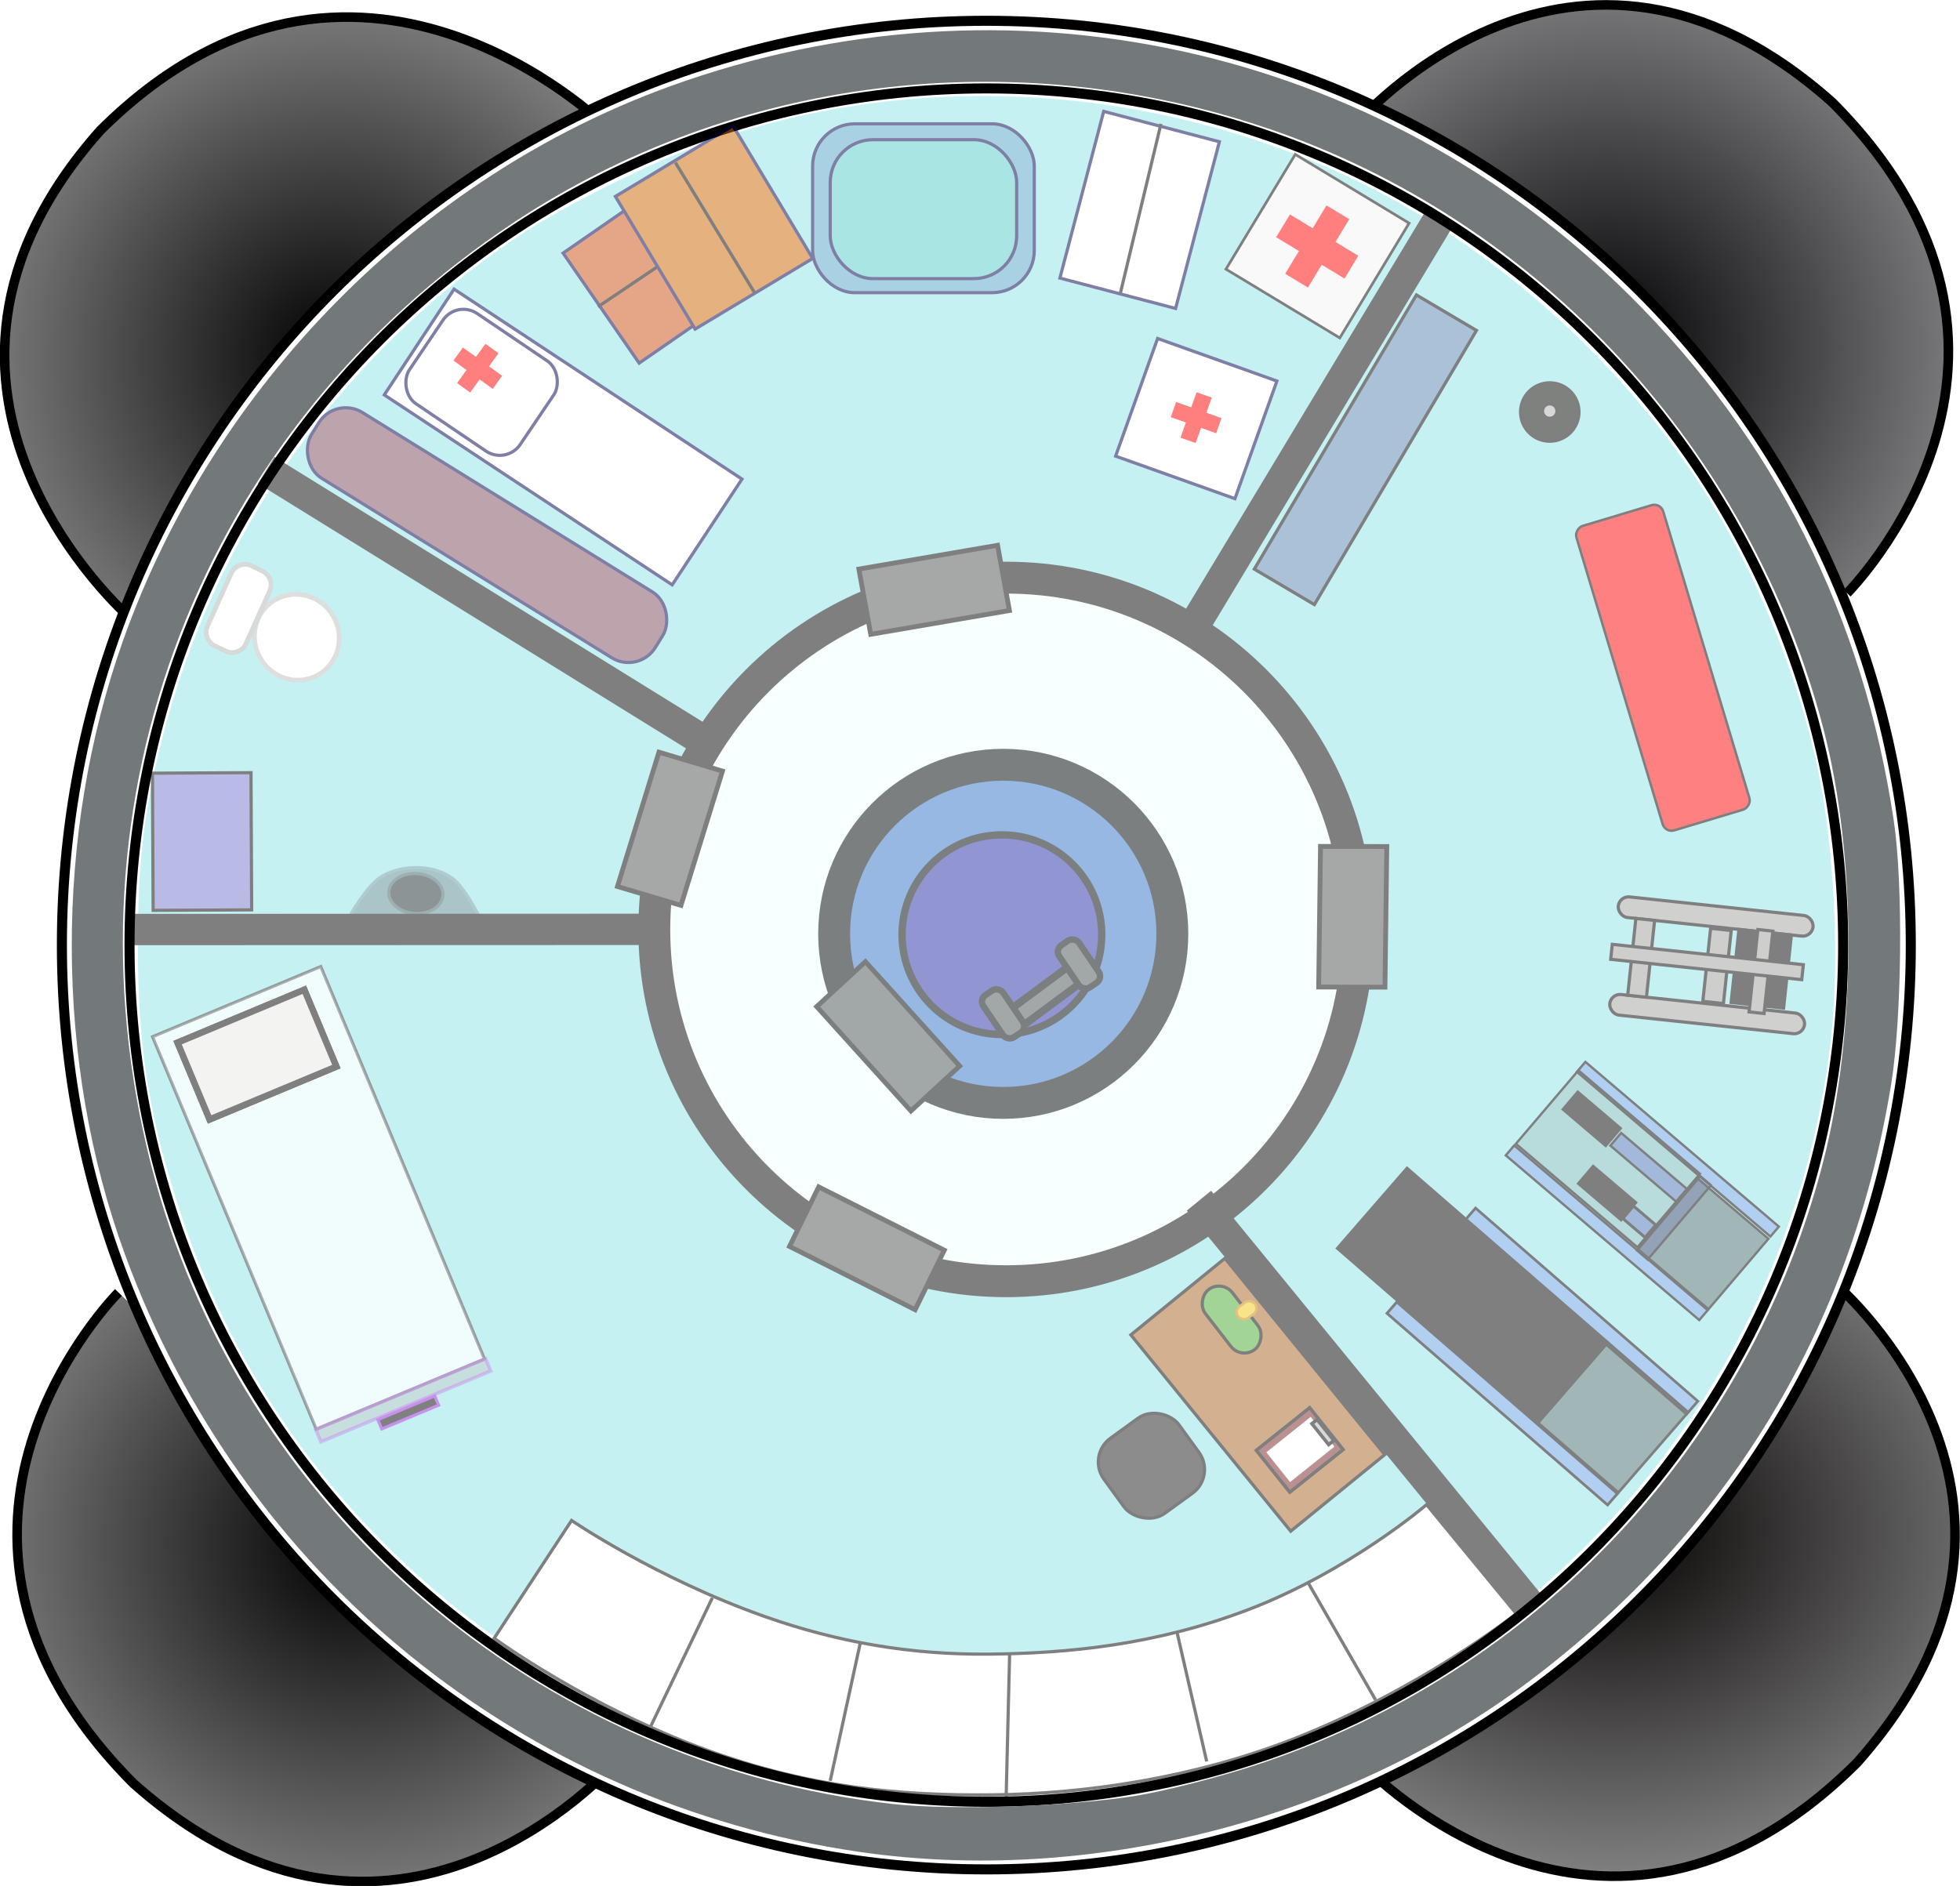 <?xml version="1.0" encoding="UTF-8" standalone="no"?>
<!-- Created with Inkscape (http://www.inkscape.org/) -->

<svg
   xmlns:dc="http://purl.org/dc/elements/1.1/"
   xmlns:cc="http://creativecommons.org/ns#"
   xmlns:rdf="http://www.w3.org/1999/02/22-rdf-syntax-ns#"
   xmlns:svg="http://www.w3.org/2000/svg"
   xmlns="http://www.w3.org/2000/svg"
   xmlns:xlink="http://www.w3.org/1999/xlink"
   xmlns:sodipodi="http://sodipodi.sourceforge.net/DTD/sodipodi-0.dtd"
   xmlns:inkscape="http://www.inkscape.org/namespaces/inkscape"
   width="61.466"
   height="59.154"
   id="svg2396"
   sodipodi:version="0.32"
   inkscape:version="0.48.3.1 r9886"
   sodipodi:docname="medical_hab.svg"
   inkscape:output_extension="org.inkscape.output.svg.inkscape"
   version="1.0"
   inkscape:export-filename="/home/scud/Documents/msp/concept_art/lander_hab_color.png"
   inkscape:export-xdpi="99.859245"
   inkscape:export-ydpi="99.859245"
   style="enable-background:new">
  <defs
     id="defs2398">
    <linearGradient
       id="linearGradient3282">
      <stop
         style="stop-color:#000000;stop-opacity:1;"
         offset="0"
         id="stop3284" />
      <stop
         style="stop-color:#7b7b7b;stop-opacity:1;"
         offset="1"
         id="stop3286" />
    </linearGradient>
    <linearGradient
       id="linearGradient3273">
      <stop
         style="stop-color:#000002;stop-opacity:1;"
         offset="0"
         id="stop3275" />
      <stop
         style="stop-color:#777779;stop-opacity:0.991;"
         offset="1"
         id="stop3277" />
    </linearGradient>
    <linearGradient
       id="linearGradient3264">
      <stop
         style="stop-color:#040000;stop-opacity:1;"
         offset="0"
         id="stop3266" />
      <stop
         style="stop-color:#848484;stop-opacity:1;"
         offset="1"
         id="stop3268" />
    </linearGradient>
    <linearGradient
       id="linearGradient3255">
      <stop
         style="stop-color:#000000;stop-opacity:1;"
         offset="0"
         id="stop3257" />
      <stop
         style="stop-color:#828282;stop-opacity:1;"
         offset="1"
         id="stop3259" />
    </linearGradient>
    <radialGradient
       inkscape:collect="always"
       xlink:href="#linearGradient3255"
       id="radialGradient3261"
       cx="295.46"
       cy="93.108"
       fx="295.46"
       fy="93.108"
       r="9.497"
       gradientTransform="matrix(-0.109,1.226,1.294,0.115,209.434,-241.08)"
       gradientUnits="userSpaceOnUse" />
    <radialGradient
       inkscape:collect="always"
       xlink:href="#linearGradient3264"
       id="radialGradient3270"
       cx="337.688"
       cy="93.486"
       fx="337.688"
       fy="93.486"
       r="9.388"
       gradientTransform="matrix(1.488,0.027,0.021,-1.199,-167.321,234.264)"
       gradientUnits="userSpaceOnUse" />
    <radialGradient
       inkscape:collect="always"
       xlink:href="#linearGradient3273"
       id="radialGradient3279"
       cx="336.775"
       cy="134.029"
       fx="336.775"
       fy="134.029"
       r="9.442"
       gradientTransform="matrix(0.016,-1.172,-1.146,-0.016,485.227,491.163)"
       gradientUnits="userSpaceOnUse" />
    <radialGradient
       inkscape:collect="always"
       xlink:href="#linearGradient3282"
       id="radialGradient3319"
       gradientUnits="userSpaceOnUse"
       gradientTransform="matrix(-1.143,0.017,0.017,1.153,630.449,-65.186)"
       cx="293.591"
       cy="134.234"
       fx="293.591"
       fy="134.234"
       r="9.572" />
    <filter
       inkscape:collect="always"
       id="filter3702"
       color-interpolation-filters="sRGB">
      <feBlend
         inkscape:collect="always"
         mode="multiply"
         in2="BackgroundImage"
         id="feBlend3704" />
    </filter>
    <filter
       inkscape:collect="always"
       id="filter5209"
       color-interpolation-filters="sRGB">
      <feGaussianBlur
         inkscape:collect="always"
         stdDeviation="0.012"
         id="feGaussianBlur5211" />
    </filter>
  </defs>
  <sodipodi:namedview
     id="base"
     pagecolor="#ffffff"
     bordercolor="#666666"
     borderopacity="1.0"
     gridtolerance="10000"
     guidetolerance="10"
     objecttolerance="10"
     inkscape:pageopacity="0.0"
     inkscape:pageshadow="2"
     inkscape:zoom="9.0628052"
     inkscape:cx="-2.7058296"
     inkscape:cy="30.719022"
     inkscape:document-units="px"
     inkscape:current-layer="layer4"
     showgrid="true"
     inkscape:snap-global="false"
     inkscape:window-width="1871"
     inkscape:window-height="1056"
     inkscape:window-x="49"
     inkscape:window-y="24"
     inkscape:snap-to-guides="false"
     showguides="true"
     inkscape:guide-bbox="true"
     inkscape:snap-grids="true"
     inkscape:snap-object-midpoints="true"
     inkscape:window-maximized="1"
     fit-margin-top="0"
     fit-margin-left="0"
     fit-margin-right="0"
     fit-margin-bottom="0">
    <inkscape:grid
       type="xygrid"
       id="grid2427"
       visible="true"
       enabled="true"
       empspacing="5"
       snapvisiblegridlinesonly="true"
       originx="-0.005px"
       originy="-0.011px" />
    <sodipodi:guide
       orientation="1,0"
       position="31.553,37.726"
       id="guide2842" />
    <sodipodi:guide
       orientation="0,1"
       position="-8.06,30.002"
       id="guide2844" />
  </sodipodi:namedview>
  <g
     inkscape:label="foot pads"
     inkscape:groupmode="layer"
     id="layer1"
     style="display:inline"
     transform="translate(-286.656,-83.384)">
    <path
       style="fill:url(#radialGradient3261);fill-opacity:1;fill-rule:evenodd;stroke:#000000;stroke-width:0.3px;stroke-linecap:butt;stroke-linejoin:miter;stroke-opacity:1;display:inline"
       d="m 290.37,123.922 c 0,0 -7.45,7.44 0.466,15.395 8.152,7.257 15.052,-0.579 15.052,-0.579"
       id="path2415"
       sodipodi:nodetypes="ccc"
       inkscape:connector-curvature="0" />
    <path
       style="fill:url(#radialGradient3270);fill-opacity:1;fill-rule:evenodd;stroke:#000000;stroke-width:0.3px;stroke-linecap:butt;stroke-linejoin:miter;stroke-opacity:1;display:inline"
       d="m 329.49,138.812 c 0,0 7.44,7.783 15.395,-0.132 7.257,-8.152 -0.579,-14.941 -0.579,-14.941"
       id="path2417"
       sodipodi:nodetypes="ccc"
       inkscape:connector-curvature="0" />
    <path
       style="fill:url(#radialGradient3279);fill-opacity:1;fill-rule:evenodd;stroke:#000000;stroke-width:0.3px;stroke-linecap:butt;stroke-linejoin:miter;stroke-opacity:1;display:inline"
       d="m 344.582,101.988 c 0,0 7.45,-7.44 -0.466,-15.395 -8.152,-7.257 -14.941,0.69 -14.941,0.69"
       id="path2419"
       sodipodi:nodetypes="ccc"
       inkscape:connector-curvature="0" />
    <path
       style="fill:url(#radialGradient3319);fill-opacity:1;fill-rule:evenodd;stroke:#000000;stroke-width:0.3px;stroke-linecap:butt;stroke-linejoin:miter;stroke-opacity:1;display:inline"
       d="m 305.645,87.34 c 0,0 -7.885,-7.783 -15.84,0.132 -7.257,8.152 0.913,15.275 0.913,15.275"
       id="path2421"
       sodipodi:nodetypes="ccc"
       inkscape:connector-curvature="0" />
  </g>
  <g
     inkscape:groupmode="layer"
     id="layer2"
     style="display:inline"
     transform="translate(-286.656,-83.384)"
     inkscape:label="frame">
    <path
       sodipodi:type="arc"
       style="fill:#ffffff;fill-opacity:1;fill-rule:evenodd;stroke:#000000;stroke-width:0.315;stroke-linecap:round;stroke-linejoin:miter;stroke-miterlimit:4;stroke-opacity:1;stroke-dasharray:none;stroke-dashoffset:0"
       id="path3634"
       sodipodi:cx="30.935921"
       sodipodi:cy="31.938292"
       sodipodi:rx="28.991379"
       sodipodi:ry="28.991379"
       d="m 59.927,31.938 c 0,16.011 -12.98,28.991 -28.991,28.991 -16.011,0 -28.991,-12.98 -28.991,-28.991 0,-16.011 12.98,-28.991 28.991,-28.991 16.011,0 28.991,12.98 28.991,28.991 z"
       transform="translate(286.652,81.089)" />
    <path
       sodipodi:type="arc"
       style="fill:#ffffff;fill-opacity:1;fill-rule:evenodd;stroke:#000000;stroke-width:0.315;stroke-linecap:round;stroke-linejoin:miter;stroke-miterlimit:4;stroke-opacity:1;stroke-dasharray:none;stroke-dashoffset:0"
       id="path3632"
       sodipodi:cx="30.935921"
       sodipodi:cy="31.938292"
       sodipodi:rx="26.870056"
       sodipodi:ry="26.870056"
       d="m 57.806,31.938 c 0,14.84 -12.03,26.87 -26.87,26.87 -14.84,0 -26.87,-12.03 -26.87,-26.87 0,-14.84 12.03,-26.87 26.87,-26.87 14.84,0 26.87,12.03 26.87,26.87 z"
       transform="translate(286.652,81.089)" />
    <path
       style="color:#000000;fill:#73797a;fill-opacity:1;fill-rule:nonzero;stroke:none;stroke-width:1;marker:none;visibility:visible;display:inline;overflow:visible;enable-background:accumulate"
       d="M 26.935,60.377 C 16.357,58.832 7.615,51.716 3.924,41.645 1.719,35.63 1.697,28.471 3.866,22.377 6.714,14.374 13.16,7.845 21.024,4.999 31.598,1.172 43.197,3.705 51.114,11.568 c 4.534,4.503 7.318,10.042 8.279,16.466 0.299,2.002 0.257,6.199 -0.085,8.289 -1.244,7.626 -5.107,14.001 -11.325,18.689 -5.812,4.382 -13.813,6.422 -21.047,5.365 l 0,0 z m 8.711,-1.76 c 0.896,-0.146 2.592,-0.582 3.769,-0.968 8.749,-2.873 15.485,-10.046 17.766,-18.92 1.051,-4.088 1.053,-9.558 0.005,-13.578 C 54.901,16.387 48.25,9.2 39.763,6.323 31.78,3.617 23.012,4.707 16.135,9.26 6.284,15.782 1.815,27.379 4.741,38.827 7.487,49.575 16.833,57.63 28.007,58.878 c 1.832,0.205 5.57,0.077 7.64,-0.261 z"
       id="path3637"
       transform="translate(286.652,81.089)"
       inkscape:connector-curvature="0" />
  </g>
  <g
     inkscape:groupmode="layer"
     id="layer6"
     inkscape:label="interior"
     style="opacity:0.5;display:inline"
     transform="translate(-0.005,-0.521)">
    <path
       style="color:#000000;fill:#8ce4e8;fill-opacity:1;fill-rule:nonzero;stroke:none;stroke-width:1px;marker:none;visibility:visible;display:inline;overflow:visible;enable-background:accumulate"
       d="M 28.147,58.458 C 17.905,57.35 9.078,50.324 5.771,40.648 4.698,37.509 4.321,35.214 4.328,31.878 4.334,29.314 4.525,27.688 5.078,25.508 6.726,19.007 10.715,13.391 16.34,9.652 c 1.305,-0.868 3.968,-2.206 5.515,-2.772 6.43,-2.353 13.708,-2.058 20.123,0.816 4.451,1.994 8.729,5.714 11.439,9.948 1.624,2.538 2.965,5.8 3.584,8.717 0.519,2.449 0.7,5.896 0.439,8.363 -0.962,9.077 -6.641,17.173 -14.838,21.151 -2.51,1.218 -4.683,1.91 -7.497,2.387 -1.552,0.263 -5.352,0.37 -6.958,0.197 l 0,0 z m 4.839,-21.237 c 1.346,-0.345 2.789,-1.415 3.466,-2.571 0.59,-1.007 0.816,-1.856 0.812,-3.048 -0.006,-1.702 -0.524,-2.993 -1.655,-4.123 -1.154,-1.154 -2.479,-1.694 -4.161,-1.698 -2.633,-0.005 -4.856,1.667 -5.611,4.221 -0.216,0.729 -0.241,2.339 -0.047,2.985 0.13,0.434 0.123,0.469 -0.132,0.661 l -0.269,0.203 0.34,0.365 c 0.187,0.201 0.877,0.961 1.534,1.689 0.656,0.728 1.239,1.342 1.294,1.363 0.055,0.021 0.187,-0.04 0.293,-0.135 0.176,-0.159 0.255,-0.156 0.904,0.035 0.892,0.263 2.322,0.286 3.233,0.053 l 0,0 z"
       id="path3945"
       transform="translate(0,-1.774)"
       inkscape:connector-curvature="0" />
    <path
       sodipodi:type="arc"
       style="fill:#efffff;fill-opacity:1;stroke:#000000;stroke-width:1;stroke-linecap:round;stroke-linejoin:miter;stroke-miterlimit:4;stroke-opacity:1;stroke-dasharray:none;stroke-dashoffset:0"
       id="path3630"
       sodipodi:cx="31.557558"
       sodipodi:cy="31.447216"
       sodipodi:rx="11.034111"
       sodipodi:ry="11.034111"
       d="m 42.592,31.447 c 0,6.094 -4.94,11.034 -11.034,11.034 -6.094,0 -11.034,-4.94 -11.034,-11.034 0,-6.094 4.94,-11.034 11.034,-11.034 6.094,0 11.034,4.94 11.034,11.034 z"
       transform="translate(0,-1.774)" />
    <rect
       style="fill:#000000;fill-opacity:1;stroke:#000002;stroke-width:0.09;stroke-linecap:round;stroke-linejoin:miter;stroke-miterlimit:4;stroke-opacity:1;stroke-dasharray:none;stroke-dashoffset:0"
       id="rect3640"
       width="16.456"
       height="0.893"
       x="4.069"
       y="29.231"
       transform="matrix(1,-3.3650439e-4,2.0933525e-4,1,0,0)" />
    <rect
       transform="matrix(0.633,0.774,-0.774,0.633,0,0)"
       y="-5.386"
       x="53.413"
       height="0.893"
       width="16.456"
       id="rect3644"
       style="fill:#000000;fill-opacity:1;stroke:#000002;stroke-width:0.09;stroke-linecap:round;stroke-linejoin:miter;stroke-miterlimit:4;stroke-opacity:1;stroke-dasharray:none;stroke-dashoffset:0" />
    <rect
       transform="matrix(0.893,0.45,-0.44,0.898,0,0)"
       y="22.156"
       x="39.673"
       height="2.079"
       width="4.411"
       id="rect3646"
       style="fill:#4e4f4f;fill-opacity:1;fill-rule:nonzero;stroke:#000000;stroke-width:0.151;stroke-linecap:round;stroke-linejoin:miter;stroke-miterlimit:4;stroke-opacity:1;stroke-dasharray:none;stroke-dashoffset:0;display:inline" />
    <rect
       transform="matrix(0.85,0.526,-0.527,0.85,0,0)"
       y="8.141"
       x="15.196"
       height="0.893"
       width="16.456"
       id="rect3649"
       style="fill:#000000;fill-opacity:1;stroke:#000002;stroke-width:0.09;stroke-linecap:round;stroke-linejoin:miter;stroke-miterlimit:4;stroke-opacity:1;stroke-dasharray:none;stroke-dashoffset:0" />
    <rect
       style="fill:#000000;fill-opacity:1;stroke:#000002;stroke-width:0.087;stroke-linecap:round;stroke-linejoin:miter;stroke-miterlimit:4;stroke-opacity:1;stroke-dasharray:none;stroke-dashoffset:0"
       id="rect3651"
       width="15.248"
       height="0.896"
       x="-16.951"
       y="-42.947"
       transform="matrix(-0.516,0.857,-0.856,-0.516,0,0)" />
    <rect
       style="fill:#4e4f4f;fill-opacity:1;fill-rule:nonzero;stroke:#000000;stroke-width:0.151;stroke-linecap:round;stroke-linejoin:miter;stroke-miterlimit:4;stroke-opacity:1;stroke-dasharray:none;stroke-dashoffset:0;display:inline"
       id="rect3653"
       width="4.411"
       height="2.079"
       x="17.228"
       y="-28.96"
       transform="matrix(-0.295,0.955,-0.958,-0.285,0,0)" />
    <rect
       transform="matrix(-0.986,0.169,-0.179,-0.984,0,0)"
       y="-24.734"
       x="-27.62"
       height="2.079"
       width="4.411"
       id="rect3655"
       style="fill:#4e4f4f;fill-opacity:1;fill-rule:nonzero;stroke:#000000;stroke-width:0.151;stroke-linecap:round;stroke-linejoin:miter;stroke-miterlimit:4;stroke-opacity:1;stroke-dasharray:none;stroke-dashoffset:0;display:inline" />
    <rect
       style="fill:#4e4f4f;fill-opacity:1;fill-rule:nonzero;stroke:#000000;stroke-width:0.151;stroke-linecap:round;stroke-linejoin:miter;stroke-miterlimit:4;stroke-opacity:1;stroke-dasharray:none;stroke-dashoffset:0;display:inline"
       id="rect3657"
       width="4.411"
       height="2.079"
       x="-31.396"
       y="41.767"
       transform="matrix(0.013,-1,1,0.002,0,0)" />
    <path
       style="fill:#9a9ba1;fill-opacity:1;stroke:#aeaeae;stroke-width:0.1;stroke-linecap:butt;stroke-linejoin:miter;stroke-miterlimit:4;stroke-opacity:1;stroke-dasharray:none;display:inline;filter:url(#filter3702)"
       d="m 14.205,28.204 c 0,0 1.026,-0.009 1.463,-0.24 0.325,-0.172 0.591,-0.473 0.761,-0.8 0.193,-0.37 0.302,-0.813 0.248,-1.227 -0.067,-0.521 -0.696,-1.415 -0.696,-1.415"
       id="path3732"
       sodipodi:nodetypes="caaac"
       transform="matrix(-0.433,-0.901,0.901,-0.433,-4.218,54.298)"
       inkscape:connector-curvature="0" />
    <path
       sodipodi:type="arc"
       style="fill:#4d4c4c;fill-opacity:1;fill-rule:nonzero;stroke:#aeaeae;stroke-width:0.1;stroke-linecap:butt;stroke-linejoin:miter;stroke-miterlimit:4;stroke-opacity:1;stroke-dasharray:none;stroke-dashoffset:0;display:inline;filter:url(#filter3702)"
       id="path3734"
       sodipodi:cx="38.905445"
       sodipodi:cy="17.629816"
       sodipodi:rx="0.62678504"
       sodipodi:ry="0.85063684"
       d="m 39.532,17.63 c 0,0.47 -0.281,0.851 -0.627,0.851 -0.346,0 -0.627,-0.381 -0.627,-0.851 0,-0.47 0.281,-0.851 0.627,-0.851 0.346,0 0.627,0.381 0.627,0.851 z"
       transform="matrix(0.067,-0.998,0.998,0.067,-7.155,66.193)" />
    <path
       sodipodi:type="arc"
       style="fill:#ffffff;fill-opacity:1;fill-rule:nonzero;stroke:#bcc0c0;stroke-width:0.129;stroke-linecap:butt;stroke-linejoin:miter;stroke-miterlimit:4;stroke-opacity:1;stroke-dasharray:none;stroke-dashoffset:0;display:inline;filter:url(#filter5209)"
       id="path3724"
       sodipodi:cx="44.322659"
       sodipodi:cy="20.718971"
       sodipodi:rx="1.1640294"
       sodipodi:ry="1.1640294"
       d="m 45.487,20.719 c 0,0.643 -0.521,1.164 -1.164,1.164 -0.643,0 -1.164,-0.521 -1.164,-1.164 0,-0.643 0.521,-1.164 1.164,-1.164 0.643,0 1.164,0.521 1.164,1.164 z"
       transform="matrix(-0.977,0.575,-0.592,-1.005,64.883,15.845)" />
    <rect
       style="fill:#ffffff;fill-opacity:1;fill-rule:nonzero;stroke:#aeb5b3;stroke-width:0.148;stroke-linecap:butt;stroke-linejoin:miter;stroke-miterlimit:4;stroke-opacity:1;stroke-dasharray:none;stroke-dashoffset:0;display:inline"
       id="rect3730"
       width="2.763"
       height="1.329"
       x="-1.018"
       y="3.364"
       transform="matrix(-0.411,0.912,-0.9,-0.435,11.263,21.026)"
       ry="0.465" />
    <rect
       style="fill:#7676cf;fill-opacity:1;fill-rule:nonzero;stroke:#000002;stroke-width:0.1;stroke-linecap:round;stroke-linejoin:miter;stroke-miterlimit:4;stroke-opacity:1;stroke-dasharray:none;stroke-dashoffset:0"
       id="rect3681"
       width="4.303"
       height="3.09"
       x="24.795"
       y="-7.752"
       transform="matrix(0.005,1,-1,0.005,0,0)" />
    <path
       style="fill:#ffffff;fill-opacity:1;stroke:#000000;stroke-width:0.1;stroke-linecap:butt;stroke-linejoin:miter;stroke-miterlimit:4;stroke-opacity:1;stroke-dasharray:none"
       d="m 15.503,53.681 c 0,0 2.925,2.143 6.665,3.505 3.21,1.169 5.993,1.434 8.948,1.405 2.955,-0.029 6.343,-0.539 9.422,-1.741 4.039,-1.578 7.019,-3.941 7.019,-3.941 l -2.814,-3.421 c 0,0 -2.419,2.079 -5.58,3.289 -2.938,1.125 -5.716,1.378 -8.157,1.4 -2.441,0.023 -4.735,-0.373 -7.019,-1.18 -3.428,-1.211 -6.057,-3.013 -6.057,-3.013 l -2.428,3.696 z"
       id="path3683"
       transform="translate(0,-1.774)"
       sodipodi:nodetypes="cszsccszscc"
       inkscape:connector-curvature="0" />
    <path
       style="fill:none;stroke:#000000;stroke-width:0.1;stroke-linecap:butt;stroke-linejoin:miter;stroke-miterlimit:4;stroke-opacity:1;stroke-dasharray:none"
       d="m 20.413,56.439 1.931,-4.027"
       id="path3685"
       transform="translate(0,-1.774)"
       inkscape:connector-curvature="0" />
    <path
       style="fill:none;stroke:#000000;stroke-width:0.1;stroke-linecap:butt;stroke-linejoin:miter;stroke-miterlimit:4;stroke-opacity:1;stroke-dasharray:none"
       d="m 26.041,58.15 0.938,-4.303"
       id="path3687"
       transform="translate(0,-1.774)"
       inkscape:connector-curvature="0" />
    <path
       style="fill:none;stroke:#000000;stroke-width:0.1;stroke-linecap:butt;stroke-linejoin:miter;stroke-miterlimit:4;stroke-opacity:1;stroke-dasharray:none"
       d="m 30.84,58.701 0.717,0 0.11,-4.524"
       id="path3689"
       transform="translate(0,-1.774)"
       inkscape:connector-curvature="0" />
    <path
       style="fill:none;stroke:#000000;stroke-width:0.1;stroke-linecap:butt;stroke-linejoin:miter;stroke-miterlimit:4;stroke-opacity:1;stroke-dasharray:none"
       d="M 37.847,57.543 36.909,53.46"
       id="path3691"
       transform="translate(0,-1.774)"
       sodipodi:nodetypes="cc"
       inkscape:connector-curvature="0" />
    <path
       style="fill:none;stroke:#000000;stroke-width:0.1;stroke-linecap:butt;stroke-linejoin:miter;stroke-miterlimit:4;stroke-opacity:1;stroke-dasharray:none"
       d="M 43.143,55.612 41.047,51.971"
       id="path3693"
       transform="translate(0,-1.774)"
       sodipodi:nodetypes="cc"
       inkscape:connector-curvature="0" />
    <path
       style="fill:none;stroke:#000000;stroke-width:1px;stroke-linecap:butt;stroke-linejoin:miter;stroke-opacity:1"
       d="m 44.523,54.95 0,0 z"
       id="path3695"
       transform="translate(0,-1.774)"
       inkscape:connector-curvature="0" />
    <path
       style="fill:none;stroke:#000000;stroke-width:1px;stroke-linecap:butt;stroke-linejoin:miter;stroke-opacity:1"
       d="m 40.937,56.55 0,0 z"
       id="path3697"
       transform="translate(0,-1.774)"
       inkscape:connector-curvature="0" />
    <rect
       style="fill:#a86321;fill-opacity:1;fill-rule:nonzero;stroke:#000000;stroke-width:0.1;stroke-linecap:round;stroke-linejoin:miter;stroke-miterlimit:4;stroke-opacity:1;stroke-dasharray:none;stroke-dashoffset:0"
       id="rect3699"
       width="3.807"
       height="7.945"
       x="0.741"
       y="55.3"
       transform="matrix(0.775,-0.631,0.631,0.775,0,0)" />
    <rect
       y="-8.298"
       x="-45.667"
       height="5.715"
       width="13.334"
       id="rect3711"
       style="opacity:0.5;fill:#ffffff;fill-opacity:1;fill-rule:nonzero;stroke:#000000;stroke-width:0.095;stroke-linecap:round;stroke-linejoin:miter;stroke-miterlimit:4;stroke-opacity:1;stroke-dasharray:none;stroke-dashoffset:0;display:inline;enable-background:new"
       transform="matrix(-0.385,-0.923,0.923,-0.385,0,0)" />
    <rect
       y="-7.645"
       x="-35.416"
       height="4.306"
       width="2.61"
       id="rect3713"
       style="fill:#e7e8e5;fill-opacity:1;fill-rule:nonzero;stroke:#000000;stroke-width:0.201;stroke-linecap:round;stroke-linejoin:miter;stroke-miterlimit:4;stroke-opacity:1;stroke-dasharray:none;stroke-dashoffset:0;display:inline;enable-background:new"
       transform="matrix(-0.385,-0.923,0.923,-0.385,0,0)" />
    <rect
       style="opacity:0.5;fill:#ffffff;fill-opacity:1;fill-rule:nonzero;stroke:#000000;stroke-width:0.095;stroke-linecap:round;stroke-linejoin:miter;stroke-miterlimit:4;stroke-opacity:1;stroke-dasharray:none;stroke-dashoffset:0;display:inline;enable-background:new"
       id="rect3719"
       width="13.334"
       height="5.715"
       x="-45.667"
       y="-8.298"
       transform="matrix(-0.385,-0.923,0.923,-0.385,0,0)" />
    <rect
       style="fill:#e7e8e5;fill-opacity:1;fill-rule:nonzero;stroke:#000000;stroke-width:0.201;stroke-linecap:round;stroke-linejoin:miter;stroke-miterlimit:4;stroke-opacity:1;stroke-dasharray:none;stroke-dashoffset:0;display:inline;enable-background:new"
       id="rect3721"
       width="2.61"
       height="4.306"
       x="-35.416"
       y="-7.645"
       transform="matrix(-0.385,-0.923,0.923,-0.385,0,0)" />
    <rect
       y="-8.317"
       x="-46.09"
       height="5.77"
       width="0.415"
       id="rect3727"
       style="opacity:0.5;fill:#949797;fill-opacity:1;fill-rule:nonzero;stroke:#9223dd;stroke-width:0.111;stroke-linecap:round;stroke-linejoin:miter;stroke-miterlimit:4;stroke-opacity:1;stroke-dasharray:none;stroke-dashoffset:0;display:inline;enable-background:new"
       transform="matrix(-0.385,-0.923,0.923,-0.385,0,0)" />
    <rect
       y="-6.402"
       x="-46.452"
       height="1.934"
       width="0.315"
       id="rect3729"
       style="fill:#010202;fill-opacity:1;fill-rule:nonzero;stroke:#9223dd;stroke-width:0.095;stroke-linecap:round;stroke-linejoin:miter;stroke-miterlimit:4;stroke-opacity:1;stroke-dasharray:none;stroke-dashoffset:0;display:inline;enable-background:new"
       transform="matrix(-0.385,-0.923,0.923,-0.385,0,0)" />
    <rect
       y="-7.645"
       x="-35.416"
       height="4.306"
       width="2.61"
       id="rect3881"
       style="fill:#e7e8e5;fill-opacity:1;fill-rule:nonzero;stroke:#000000;stroke-width:0.201;stroke-linecap:round;stroke-linejoin:miter;stroke-miterlimit:4;stroke-opacity:1;stroke-dasharray:none;stroke-dashoffset:0;display:inline;enable-background:new"
       transform="matrix(-0.385,-0.923,0.923,-0.385,0,0)" />
    <rect
       style="fill:#181a18;fill-opacity:1;fill-rule:nonzero;stroke:#000000;stroke-width:0.1;stroke-linecap:round;stroke-linejoin:miter;stroke-miterlimit:4;stroke-opacity:1;stroke-dasharray:none;stroke-dashoffset:0"
       id="rect3722"
       width="2.908"
       height="2.908"
       x="0.472"
       y="57.415"
       transform="matrix(0.809,-0.587,0.587,0.809,0,0)"
       ry="0.918" />
    <rect
       style="fill:#46aa2b;fill-opacity:1;fill-rule:nonzero;stroke:#000000;stroke-width:0.1;stroke-linecap:round;stroke-linejoin:miter;stroke-miterlimit:4;stroke-opacity:1;stroke-dasharray:none;stroke-dashoffset:0"
       id="rect3724"
       width="2.373"
       height="1.071"
       x="55.609"
       y="-5.363"
       ry="0.536"
       transform="matrix(0.613,0.79,-0.79,0.613,0,0)" />
    <rect
       transform="matrix(0.781,-0.624,-0.624,-0.781,0,0)"
       style="fill:#782121;fill-opacity:1;fill-rule:nonzero;stroke:#020000;stroke-width:0.106;stroke-linecap:round;stroke-linejoin:miter;stroke-miterlimit:4;stroke-opacity:1;stroke-dasharray:none;stroke-dashoffset:0;display:inline;enable-background:new"
       id="rect3649-9"
       width="2.143"
       height="1.683"
       x="2.064"
       y="-62.245" />
    <rect
       transform="matrix(0.781,-0.624,-0.624,-0.781,0,0)"
       style="fill:#ffffff;fill-opacity:1;fill-rule:nonzero;stroke:none;display:inline;enable-background:new"
       id="rect3651-8"
       width="1.782"
       height="1.194"
       x="2.271"
       y="-62.001" />
    <rect
       transform="matrix(0.781,-0.624,-0.624,-0.781,0,0)"
       style="fill:#b3b3b3;fill-opacity:1;fill-rule:nonzero;stroke:#000000;stroke-width:0.106;stroke-opacity:1;display:inline;enable-background:new"
       id="rect3653-3"
       width="0.207"
       height="0.841"
       x="3.949"
       y="-61.838" />
    <rect
       style="fill:#f2cc14;fill-opacity:1;fill-rule:nonzero;stroke:#cc8600;stroke-width:0.078;stroke-linecap:round;stroke-linejoin:miter;stroke-miterlimit:4;stroke-opacity:1;stroke-dasharray:none;stroke-dashoffset:0"
       id="rect3739"
       width="0.66"
       height="0.45"
       x="7.314"
       y="56.357"
       ry="0.225"
       transform="matrix(0.814,-0.581,0.581,0.814,0,0)" />
    <rect
       style="fill:#000000;fill-opacity:1;stroke:#000002;stroke-width:0.083;stroke-linecap:round;stroke-linejoin:miter;stroke-miterlimit:4;stroke-opacity:1;stroke-dasharray:none;display:inline;filter:url(#filter3702);enable-background:new"
       id="rect3682"
       width="8.342"
       height="3.337"
       x="3.472"
       y="0.575"
       transform="matrix(-0.755,-0.656,0.656,-0.755,50.482,47.859)" />
    <rect
       style="fill:#797a7a;fill-opacity:1;fill-rule:nonzero;stroke:#000002;stroke-width:0.083;stroke-linecap:round;stroke-linejoin:miter;stroke-miterlimit:4;stroke-opacity:1;stroke-dasharray:none;display:inline;filter:url(#filter3702);enable-background:new"
       id="rect3684"
       width="3.337"
       height="3.337"
       x="0.136"
       y="0.575"
       transform="matrix(-0.755,-0.656,0.656,-0.755,50.482,47.859)" />
    <rect
       style="fill:#b1b3fb;fill-opacity:1;fill-rule:nonzero;stroke:#000002;stroke-width:0.085;stroke-linecap:round;stroke-linejoin:miter;stroke-miterlimit:4;stroke-opacity:1;stroke-dasharray:none;display:inline;filter:url(#filter3702);enable-background:new"
       id="rect3686"
       width="9.164"
       height="0.471"
       x="0.135"
       y="0.06"
       transform="matrix(-0.755,-0.656,0.656,-0.755,50.482,47.859)" />
    <rect
       style="fill:#b1b3fb;fill-opacity:1;fill-rule:nonzero;stroke:#000002;stroke-width:0.083;stroke-linecap:round;stroke-linejoin:miter;stroke-miterlimit:4;stroke-opacity:1;stroke-dasharray:none;display:inline;filter:url(#filter3702);enable-background:new"
       id="rect3688"
       width="9.233"
       height="0.539"
       x="0.134"
       y="3.834"
       transform="matrix(-0.755,-0.656,0.656,-0.755,50.482,47.859)" />
    <rect
       y="-0.221"
       x="1.052"
       height="0.409"
       width="7.973"
       id="rect3706"
       style="fill:#b1b3fb;fill-opacity:1;fill-rule:nonzero;stroke:#000002;stroke-width:0.074;stroke-linecap:round;stroke-linejoin:miter;stroke-miterlimit:4;stroke-opacity:1;stroke-dasharray:none;display:inline;filter:url(#filter3702);enable-background:new"
       transform="matrix(-0.761,-0.648,0.648,-0.761,54.238,42.439)" />
    <rect
       style="fill:#b1b3fb;fill-opacity:1;fill-rule:nonzero;stroke:#000002;stroke-width:0.074;stroke-linecap:round;stroke-linejoin:miter;stroke-miterlimit:4;stroke-opacity:1;stroke-dasharray:none;display:inline;filter:url(#filter3702);enable-background:new"
       id="rect3708"
       width="7.973"
       height="0.409"
       x="1.052"
       y="3.222"
       transform="matrix(-0.761,-0.648,0.648,-0.761,54.238,42.439)" />
    <rect
       y="0.226"
       x="1.053"
       height="2.903"
       width="2.903"
       id="rect3710"
       style="fill:#797a7a;fill-opacity:1;fill-rule:nonzero;stroke:#000002;stroke-width:0.073;stroke-linecap:round;stroke-linejoin:miter;stroke-miterlimit:4;stroke-opacity:1;stroke-dasharray:none;display:inline;filter:url(#filter3702);enable-background:new"
       transform="matrix(-0.761,-0.648,0.648,-0.761,54.238,42.439)" />
    <rect
       style="fill:#cdcdc9;fill-opacity:1;fill-rule:nonzero;stroke:#000002;stroke-width:0.073;stroke-linecap:round;stroke-linejoin:miter;stroke-miterlimit:4;stroke-opacity:1;stroke-dasharray:none;display:inline;filter:url(#filter3702);enable-background:new"
       id="rect3712"
       width="5.008"
       height="3.026"
       x="4.011"
       y="0.261"
       transform="matrix(-0.761,-0.648,0.648,-0.761,54.238,42.439)" />
    <rect
       style="fill:#000000;fill-opacity:1;fill-rule:nonzero;stroke:#000002;stroke-width:0.073;stroke-linecap:round;stroke-linejoin:miter;stroke-miterlimit:4;stroke-opacity:1;stroke-dasharray:none;display:inline;filter:url(#filter3702);enable-background:new"
       id="rect3714"
       width="1.774"
       height="0.73"
       x="4.95"
       y="0.574"
       transform="matrix(-0.761,-0.648,0.648,-0.761,54.238,42.439)" />
    <rect
       y="2.035"
       x="6.828"
       height="0.73"
       width="1.774"
       id="rect3716"
       style="fill:#000000;fill-opacity:1;fill-rule:nonzero;stroke:#000002;stroke-width:0.073;stroke-linecap:round;stroke-linejoin:miter;stroke-miterlimit:4;stroke-opacity:1;stroke-dasharray:none;display:inline;filter:url(#filter3702);enable-background:new"
       transform="matrix(-0.761,-0.648,0.648,-0.761,54.238,42.439)" />
    <rect
       style="fill:#a0a2ff;fill-opacity:1;fill-rule:nonzero;stroke:#000002;stroke-width:0.073;stroke-linecap:round;stroke-linejoin:miter;stroke-miterlimit:4;stroke-opacity:1;stroke-dasharray:none;display:inline;filter:url(#filter3702);enable-background:new"
       id="rect3718"
       width="2.713"
       height="0.522"
       x="4.011"
       y="2.139"
       transform="matrix(-0.761,-0.648,0.648,-0.761,54.238,42.439)" />
    <rect
       style="fill:#a0a2ff;fill-opacity:1;fill-rule:nonzero;stroke:#000002;stroke-width:0.092;stroke-linecap:round;stroke-linejoin:miter;stroke-miterlimit:4;stroke-opacity:1;stroke-dasharray:none;display:inline;filter:url(#filter3702);enable-background:new"
       id="rect3720"
       width="0.919"
       height="0.515"
       x="4.027"
       y="0.651"
       transform="matrix(-0.761,-0.648,0.648,-0.761,54.238,42.439)" />
    <rect
       style="fill:#a0a2ff;fill-opacity:1;fill-rule:nonzero;stroke:#000002;stroke-width:0.073;stroke-linecap:round;stroke-linejoin:miter;stroke-miterlimit:4;stroke-opacity:1;stroke-dasharray:none;display:inline;filter:url(#filter3702);enable-background:new"
       id="rect3722-3"
       width="0.443"
       height="3.062"
       x="3.516"
       y="0.177"
       transform="matrix(-0.761,-0.648,0.648,-0.761,54.238,42.439)" />
    <rect
       style="fill:#fe0101;fill-opacity:1;fill-rule:nonzero;stroke:#000002;stroke-width:0.077;stroke-linecap:round;stroke-linejoin:miter;stroke-miterlimit:4;stroke-opacity:1;stroke-dasharray:none;display:inline;enable-background:new"
       id="rect3724-1"
       width="9.969"
       height="2.84"
       x="30.575"
       y="-45.171"
       transform="matrix(0.288,0.958,-0.958,0.288,0,0)"
       ry="0.294" />
    <rect
       style="fill:#a2a3a0;fill-opacity:1;fill-rule:nonzero;stroke:#000000;stroke-width:0.1;stroke-linecap:round;stroke-linejoin:miter;stroke-miterlimit:4;stroke-opacity:1;stroke-dasharray:none;stroke-dashoffset:0"
       id="rect3815"
       width="6.146"
       height="0.65"
       x="53.616"
       y="26.153"
       transform="matrix(0.994,0.106,-0.106,0.994,0,0)"
       ry="0.325" />
    <rect
       style="fill:#a2a3a0;fill-opacity:1;fill-rule:nonzero;stroke:#000000;stroke-width:0.1;stroke-linecap:round;stroke-linejoin:miter;stroke-miterlimit:4;stroke-opacity:1;stroke-dasharray:none;stroke-dashoffset:0"
       id="rect3822"
       width="6.146"
       height="0.65"
       x="53.556"
       y="23.08"
       ry="0.325"
       transform="matrix(0.994,0.106,-0.106,0.994,0,0)" />
    <rect
       style="fill:#000000;fill-opacity:1;fill-rule:nonzero;stroke:#000000;stroke-width:0.1;stroke-linecap:round;stroke-linejoin:miter;stroke-miterlimit:4;stroke-opacity:1;stroke-dasharray:none;stroke-dashoffset:0"
       id="rect3824"
       width="1.655"
       height="2.305"
       x="57.398"
       y="23.731"
       transform="matrix(0.994,0.106,-0.106,0.994,0,0)" />
    <rect
       style="fill:#9d9d9c;fill-opacity:1;fill-rule:nonzero;stroke:#000000;stroke-width:0.1;stroke-linecap:round;stroke-linejoin:miter;stroke-miterlimit:4;stroke-opacity:1;stroke-dasharray:none;stroke-dashoffset:0"
       id="rect3826"
       width="0.65"
       height="2.305"
       x="56.511"
       y="23.79"
       transform="matrix(0.994,0.106,-0.106,0.994,0,0)" />
    <rect
       style="fill:#9d9d9c;fill-opacity:1;fill-rule:nonzero;stroke:#000000;stroke-width:0.1;stroke-linecap:round;stroke-linejoin:miter;stroke-miterlimit:4;stroke-opacity:1;stroke-dasharray:none;stroke-dashoffset:0"
       id="rect3828"
       width="0.473"
       height="2.6"
       x="57.989"
       y="23.671"
       transform="matrix(0.994,0.106,-0.106,0.994,0,0)" />
    <rect
       style="fill:#9d9d9c;fill-opacity:1;fill-rule:nonzero;stroke:#000000;stroke-width:0.1;stroke-linecap:round;stroke-linejoin:miter;stroke-miterlimit:4;stroke-opacity:1;stroke-dasharray:none;stroke-dashoffset:0"
       id="rect3830"
       width="0.591"
       height="2.423"
       x="54.147"
       y="23.731"
       transform="matrix(0.994,0.106,-0.106,0.994,0,0)" />
    <rect
       style="fill:#9d9d9c;fill-opacity:1;fill-rule:nonzero;stroke:#000000;stroke-width:0.1;stroke-linecap:round;stroke-linejoin:miter;stroke-miterlimit:4;stroke-opacity:1;stroke-dasharray:none;stroke-dashoffset:0"
       id="rect3832"
       width="6.028"
       height="0.473"
       x="53.497"
       y="24.617"
       transform="matrix(0.994,0.106,-0.106,0.994,0,0)" />
    <rect
       style="fill:#5783b2;fill-opacity:1;fill-rule:nonzero;stroke:#000000;stroke-width:0.1;stroke-linecap:round;stroke-linejoin:miter;stroke-miterlimit:4;stroke-opacity:1;stroke-dasharray:none;stroke-dashoffset:0"
       id="rect3834"
       width="2.187"
       height="9.987"
       x="43.206"
       y="-14.192"
       transform="matrix(0.861,0.509,-0.509,0.861,0,0)" />
    <path
       sodipodi:type="arc"
       style="fill:#000400;fill-opacity:1;fill-rule:nonzero;stroke:#000000;stroke-width:0.1;stroke-linecap:round;stroke-linejoin:miter;stroke-miterlimit:4;stroke-opacity:1;stroke-dasharray:none;stroke-dashoffset:0"
       id="path3836"
       sodipodi:cx="48.605782"
       sodipodi:cy="15.218023"
       sodipodi:rx="0.91597521"
       sodipodi:ry="0.91597521"
       d="m 49.522,15.218 c 0,0.506 -0.41,0.916 -0.916,0.916 -0.506,0 -0.916,-0.41 -0.916,-0.916 0,-0.506 0.41,-0.916 0.916,-0.916 0.506,0 0.916,0.41 0.916,0.916 z"
       transform="translate(0,-1.774)" />
    <path
       sodipodi:type="arc"
       style="fill:#b1b0b2;fill-opacity:1;fill-rule:nonzero;stroke:#000000;stroke-width:0.1;stroke-linecap:round;stroke-linejoin:miter;stroke-miterlimit:4;stroke-opacity:1;stroke-dasharray:none;stroke-dashoffset:0"
       id="path3838"
       sodipodi:cx="48.63533"
       sodipodi:cy="15.188476"
       sodipodi:rx="0.22693552"
       sodipodi:ry="0.22693552"
       d="m 48.862,15.188 c 0,0.125 -0.102,0.227 -0.227,0.227 -0.125,0 -0.227,-0.102 -0.227,-0.227 0,-0.125 0.102,-0.227 0.227,-0.227 0.125,0 0.227,0.102 0.227,0.227 z"
       transform="translate(-0.03,-1.774)" />
    <rect
       style="fill:#f5f3f4;fill-opacity:1;fill-rule:nonzero;stroke:#000000;stroke-width:0.084;stroke-linecap:butt;stroke-linejoin:miter;stroke-miterlimit:4;stroke-opacity:1;stroke-dasharray:none;stroke-dashoffset:0;display:inline;enable-background:new"
       id="rect3977"
       width="4.171"
       height="4.205"
       x="37.547"
       y="-16.411"
       transform="matrix(0.856,0.517,-0.517,0.856,0,0)" />
    <rect
       style="fill:#ff0000;fill-opacity:1;fill-rule:nonzero;stroke:none;display:inline;enable-background:new"
       id="rect3979"
       width="0.835"
       height="2.506"
       x="39.212"
       y="-15.548"
       transform="matrix(0.856,0.517,-0.517,0.856,0,0)" />
    <rect
       style="fill:#ff0000;fill-opacity:1;fill-rule:nonzero;stroke:none;display:inline;enable-background:new"
       id="rect3981"
       width="2.506"
       height="0.835"
       x="38.377"
       y="-14.712"
       transform="matrix(0.856,0.517,-0.517,0.856,0,0)" />
    <rect
       style="fill:#7b475a;fill-opacity:1;fill-rule:nonzero;stroke:#00004d;stroke-width:0.1;stroke-linecap:round;stroke-linejoin:miter;stroke-miterlimit:4;stroke-opacity:1;stroke-dasharray:none;stroke-dashoffset:0"
       id="rect3717"
       width="12.689"
       height="2.428"
       x="15.764"
       y="5.464"
       transform="matrix(0.85,0.526,-0.526,0.85,0,0)"
       ry="0.993" />
    <rect
       style="fill:#ffffff;fill-opacity:1;fill-rule:nonzero;stroke:#00004d;stroke-width:0.1;stroke-linecap:round;stroke-linejoin:miter;stroke-miterlimit:4;stroke-opacity:1;stroke-dasharray:none;stroke-dashoffset:0"
       id="rect3723"
       width="10.813"
       height="3.972"
       x="17.164"
       y="0.159"
       transform="matrix(0.835,0.551,-0.551,0.835,0,0)" />
    <rect
       style="fill:#ffffff;fill-opacity:1;fill-rule:nonzero;stroke:#00004d;stroke-width:0.1;stroke-linecap:round;stroke-linejoin:miter;stroke-miterlimit:4;stroke-opacity:1;stroke-dasharray:none;stroke-dashoffset:0"
       id="rect3725"
       width="4.193"
       height="3.421"
       x="17.436"
       y="0.191"
       transform="matrix(0.828,0.56,-0.56,0.828,0,0)"
       ry="0.772" />
    <rect
       transform="matrix(0.585,-0.811,0.811,0.585,0,0)"
       y="18.458"
       x="-1.273"
       height="1.519"
       width="0.506"
       id="rect3728"
       style="fill:#ff0000;fill-opacity:1;fill-rule:nonzero;stroke:none;display:inline;enable-background:new" />
    <rect
       transform="matrix(0.585,-0.811,0.811,0.585,0,0)"
       y="18.964"
       x="-1.779"
       height="0.506"
       width="1.519"
       id="rect3731"
       style="fill:#ff0000;fill-opacity:1;fill-rule:nonzero;stroke:none;display:inline;enable-background:new" />
    <rect
       style="fill:#cc4d12;fill-opacity:1;fill-rule:nonzero;stroke:#00004d;stroke-width:0.1;stroke-linecap:round;stroke-linejoin:miter;stroke-miterlimit:4;stroke-opacity:1;stroke-dasharray:none;stroke-dashoffset:0"
       id="rect3733"
       width="5.958"
       height="4.193"
       x="9.713"
       y="16.994"
       transform="matrix(0.823,-0.569,0.569,0.823,0,0)" />
    <path
       style="fill:none;stroke:#000000;stroke-width:0.1;stroke-linecap:butt;stroke-linejoin:miter;stroke-miterlimit:4;stroke-opacity:1;stroke-dasharray:none"
       d="M 18.758,11.917 23.834,8.496"
       id="path3735"
       transform="translate(0,-1.774)"
       inkscape:connector-curvature="0" />
    <rect
       style="fill:#cc6400;fill-opacity:1;fill-rule:nonzero;stroke:#00004d;stroke-width:0.1;stroke-linecap:round;stroke-linejoin:miter;stroke-miterlimit:4;stroke-opacity:1;stroke-dasharray:none;stroke-dashoffset:0"
       id="rect3737"
       width="4.855"
       height="4.303"
       x="15.673"
       y="-17.409"
       transform="matrix(0.515,0.857,-0.857,0.515,0,0)" />
    <path
       style="fill:none;stroke:#000000;stroke-width:0.1;stroke-linecap:butt;stroke-linejoin:miter;stroke-miterlimit:4;stroke-opacity:1;stroke-dasharray:none"
       d="m 21.185,7.393 2.483,4.083"
       id="path3739"
       transform="translate(0,-1.774)"
       sodipodi:nodetypes="cc"
       inkscape:connector-curvature="0" />
    <rect
       style="fill:#51a6c7;fill-opacity:1;fill-rule:nonzero;stroke:#00004d;stroke-width:0.1;stroke-linecap:round;stroke-linejoin:miter;stroke-miterlimit:4;stroke-opacity:1;stroke-dasharray:none;stroke-dashoffset:0"
       id="rect3741"
       width="6.951"
       height="5.296"
       x="25.489"
       y="6.179"
       transform="translate(0,-1.774)"
       ry="1.324" />
    <rect
       style="fill:#51ccc7;fill-opacity:1;fill-rule:nonzero;stroke:#00004d;stroke-width:0.101;stroke-linecap:round;stroke-linejoin:miter;stroke-miterlimit:4;stroke-opacity:1;stroke-dasharray:none;stroke-dashoffset:0"
       id="rect3743"
       width="5.847"
       height="4.358"
       x="26.041"
       y="4.902"
       ry="1.341" />
    <rect
       style="fill:#ffffff;fill-opacity:1;fill-rule:nonzero;stroke:#00004d;stroke-width:0.1;stroke-linecap:round;stroke-linejoin:miter;stroke-miterlimit:4;stroke-opacity:1;stroke-dasharray:none;stroke-dashoffset:0"
       id="rect3745"
       width="3.752"
       height="5.407"
       x="34.508"
       y="-4.913"
       transform="matrix(0.967,0.254,-0.254,0.967,0,0)" />
    <path
       style="fill:none;stroke:#000000;stroke-width:0.1;stroke-linecap:butt;stroke-linejoin:miter;stroke-miterlimit:4;stroke-opacity:1;stroke-dasharray:none"
       d="M 36.413,6.179 35.144,11.475"
       id="path3748"
       transform="translate(0,-1.774)"
       sodipodi:nodetypes="cc"
       inkscape:connector-curvature="0" />
    <rect
       style="fill:#ffffff;fill-opacity:1;fill-rule:nonzero;stroke:#00004d;stroke-width:0.1;stroke-linecap:round;stroke-linejoin:miter;stroke-miterlimit:4;stroke-opacity:1;stroke-dasharray:none;stroke-dashoffset:0"
       id="rect3750"
       width="3.972"
       height="3.917"
       x="37.934"
       y="-1.707"
       transform="matrix(0.942,0.336,-0.336,0.942,0,0)" />
    <rect
       transform="matrix(0.942,0.334,-0.334,0.942,0,0)"
       y="-0.456"
       x="39.68"
       height="1.512"
       width="0.504"
       id="rect3752"
       style="fill:#ff0000;fill-opacity:1;fill-rule:nonzero;stroke:none;display:inline;enable-background:new" />
    <rect
       transform="matrix(0.942,0.334,-0.334,0.942,0,0)"
       y="0.048"
       x="39.176"
       height="0.504"
       width="1.512"
       id="rect3754"
       style="fill:#ff0000;fill-opacity:1;fill-rule:nonzero;stroke:none;display:inline;enable-background:new" />
  </g>
  <g
     inkscape:groupmode="layer"
     id="layer4"
     inkscape:label="central ladder"
     style="opacity:0.5;display:inline"
     transform="translate(-0.005,-0.521)">
    <path
       sodipodi:type="arc"
       style="fill:#3771c8;fill-opacity:1;stroke:#000000;stroke-opacity:1;display:inline"
       id="path2850"
       sodipodi:cx="31.466251"
       sodipodi:cy="29.810972"
       sodipodi:rx="5.3033009"
       sodipodi:ry="5.3033009"
       d="m 36.77,29.811 c 0,2.929 -2.374,5.303 -5.303,5.303 -2.929,0 -5.303,-2.374 -5.303,-5.303 0,-2.929 2.374,-5.303 5.303,-5.303 2.929,0 5.303,2.374 5.303,5.303 z" />
    <rect
       style="fill:#4e4f4f;fill-opacity:1;fill-rule:nonzero;stroke:#000000;stroke-width:0.151;stroke-linecap:round;stroke-linejoin:miter;stroke-miterlimit:4;stroke-opacity:1;stroke-dasharray:none;stroke-dashoffset:0;display:inline"
       id="rect3627"
       width="4.411"
       height="2.079"
       x="40.972"
       y="0.417"
       transform="matrix(0.67,0.742,-0.735,0.678,0,0)" />
    <path
       sodipodi:type="arc"
       style="fill:#2c2ea8;fill-opacity:1;fill-rule:nonzero;stroke:#000000;stroke-width:0.2;stroke-linecap:round;stroke-linejoin:miter;stroke-miterlimit:4;stroke-opacity:1;stroke-dasharray:none;stroke-dashoffset:0;display:inline"
       id="path3640"
       sodipodi:cx="31.52923"
       sodipodi:cy="31.460489"
       sodipodi:rx="2.7195022"
       sodipodi:ry="2.7195022"
       d="m 34.249,31.46 c 0,1.502 -1.218,2.72 -2.72,2.72 -1.502,0 -2.72,-1.218 -2.72,-2.72 0,-1.502 1.218,-2.72 2.72,-2.72 1.502,0 2.72,1.218 2.72,2.72 z"
       transform="matrix(1.151,0,0,1.151,-4.865,-6.373)" />
    <rect
       style="fill:#4e4f4f;fill-opacity:1;fill-rule:nonzero;stroke:#000000;stroke-width:0.238;stroke-linecap:round;stroke-linejoin:miter;stroke-miterlimit:4;stroke-opacity:1;stroke-dasharray:none;stroke-dashoffset:0;display:inline"
       id="rect3633"
       width="3.178"
       height="0.644"
       x="9.91"
       y="44.909"
       transform="matrix(0.803,-0.596,0.522,0.853,0,0)"
       ry="0.303" />
    <rect
       ry="0.25"
       transform="matrix(0.828,-0.561,0.561,0.828,0,0)"
       y="43.64"
       x="10.387"
       height="1.596"
       width="0.751"
       id="rect3631"
       style="fill:#4e4f4f;fill-opacity:1;fill-rule:nonzero;stroke:#000000;stroke-width:0.2;stroke-linecap:round;stroke-linejoin:miter;stroke-miterlimit:4;stroke-opacity:1;stroke-dasharray:none;stroke-dashoffset:0;display:inline" />
    <rect
       style="fill:#4e4f4f;fill-opacity:1;fill-rule:nonzero;stroke:#000000;stroke-width:0.2;stroke-linecap:round;stroke-linejoin:miter;stroke-miterlimit:4;stroke-opacity:1;stroke-dasharray:none;stroke-dashoffset:0;display:inline"
       id="rect3629"
       width="0.751"
       height="1.596"
       x="7.54"
       y="43.6"
       transform="matrix(0.828,-0.561,0.561,0.828,0,0)"
       ry="0.25" />
  </g>
</svg>
